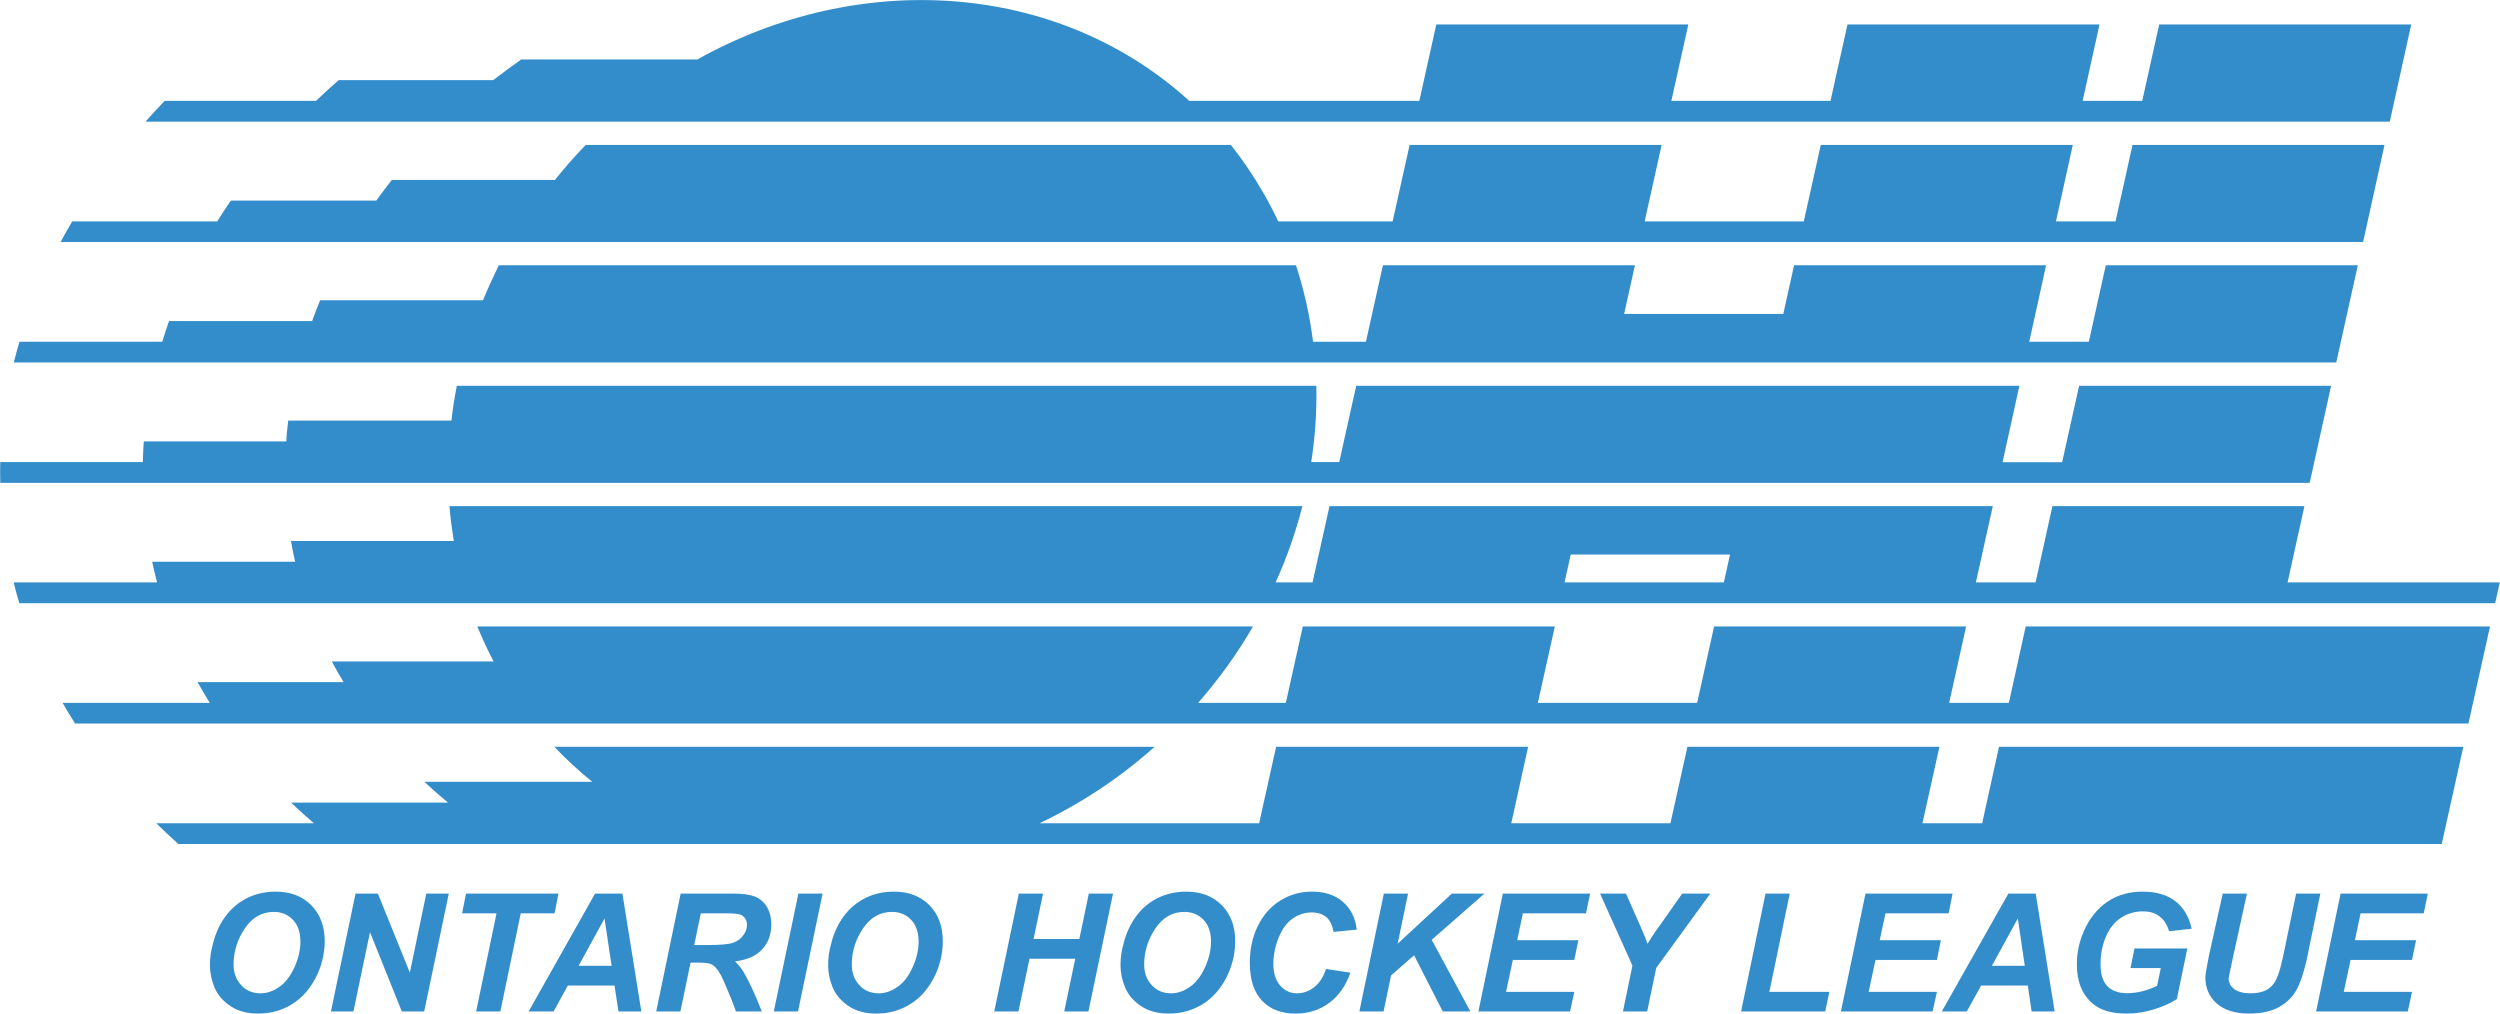 <?xml version="1.0" encoding="UTF-8"?>
<!DOCTYPE svg PUBLIC "-//W3C//DTD SVG 1.1//EN" "http://www.w3.org/Graphics/SVG/1.1/DTD/svg11.dtd">
<svg version="1.2" width="190.07mm" height="77.08mm" viewBox="1291 2852 19007 7708" preserveAspectRatio="xMidYMid" fill-rule="evenodd" stroke-width="28.222" stroke-linejoin="round" xmlns="http://www.w3.org/2000/svg" xmlns:ooo="http://xml.openoffice.org/svg/export" xmlns:xlink="http://www.w3.org/1999/xlink" xmlns:presentation="http://sun.com/xmlns/staroffice/presentation" xmlns:smil="http://www.w3.org/2001/SMIL20/" xmlns:anim="urn:oasis:names:tc:opendocument:xmlns:animation:1.0" xml:space="preserve">
 <defs class="EmbeddedBulletChars">
  <g id="bullet-char-template-57356" transform="scale(0,-0)">
   <path d="M 580,1141 L 1163,571 580,0 -4,571 580,1141 Z"/>
  </g>
  <g id="bullet-char-template-57354" transform="scale(0,-0)">
   <path d="M 8,1128 L 1137,1128 1137,0 8,0 8,1128 Z"/>
  </g>
  <g id="bullet-char-template-10146" transform="scale(0,-0)">
   <path d="M 174,0 L 602,739 174,1481 1456,739 174,0 Z M 1358,739 L 309,1346 659,739 1358,739 Z"/>
  </g>
  <g id="bullet-char-template-10132" transform="scale(0,-0)">
   <path d="M 2015,739 L 1276,0 717,0 1260,543 174,543 174,936 1260,936 717,1481 1274,1481 2015,739 Z"/>
  </g>
  <g id="bullet-char-template-10007" transform="scale(0,-0)">
   <path d="M 0,-2 C -7,14 -16,27 -25,37 L 356,567 C 262,823 215,952 215,954 215,979 228,992 255,992 264,992 276,990 289,987 310,991 331,999 354,1012 L 381,999 492,748 772,1049 836,1024 860,1049 C 881,1039 901,1025 922,1006 886,937 835,863 770,784 769,783 710,716 594,584 L 774,223 C 774,196 753,168 711,139 L 727,119 C 717,90 699,76 672,76 641,76 570,178 457,381 L 164,-76 C 142,-110 111,-127 72,-127 30,-127 9,-110 8,-76 1,-67 -2,-52 -2,-32 -2,-23 -1,-13 0,-2 Z"/>
  </g>
  <g id="bullet-char-template-10004" transform="scale(0,-0)">
   <path d="M 285,-33 C 182,-33 111,30 74,156 52,228 41,333 41,471 41,549 55,616 82,672 116,743 169,778 240,778 293,778 328,747 346,684 L 369,508 C 377,444 397,411 428,410 L 1163,1116 C 1174,1127 1196,1133 1229,1133 1271,1133 1292,1118 1292,1087 L 1292,965 C 1292,929 1282,901 1262,881 L 442,47 C 390,-6 338,-33 285,-33 Z"/>
  </g>
  <g id="bullet-char-template-9679" transform="scale(0,-0)">
   <path d="M 813,0 C 632,0 489,54 383,161 276,268 223,411 223,592 223,773 276,916 383,1023 489,1130 632,1184 813,1184 992,1184 1136,1130 1245,1023 1353,916 1407,772 1407,592 1407,412 1353,268 1245,161 1136,54 992,0 813,0 Z"/>
  </g>
  <g id="bullet-char-template-8226" transform="scale(0,-0)">
   <path d="M 346,457 C 273,457 209,483 155,535 101,586 74,649 74,723 74,796 101,859 155,911 209,963 273,989 346,989 419,989 480,963 531,910 582,859 608,796 608,723 608,648 583,586 532,535 482,483 420,457 346,457 Z"/>
  </g>
  <g id="bullet-char-template-8211" transform="scale(0,-0)">
   <path d="M -4,459 L 1135,459 1135,606 -4,606 -4,459 Z"/>
  </g>
  <g id="bullet-char-template-61548" transform="scale(0,-0)">
   <path d="M 173,740 C 173,903 231,1043 346,1159 462,1274 601,1332 765,1332 928,1332 1067,1274 1183,1159 1299,1043 1357,903 1357,740 1357,577 1299,437 1183,322 1067,206 928,148 765,148 601,148 462,206 346,322 231,437 173,577 173,740 Z"/>
  </g>
 </defs>
 <g class="Page">
  <g class="com.sun.star.drawing.ClosedBezierShape">
   <g id="id3">
    <rect class="BoundingBox" stroke="none" fill="none" x="1291" y="2852" width="19007" height="7708"/>
    <path fill="rgb(51,141,202)" stroke="none" d="M 16361,9111 L 15907,9111 16036,8530 14120,8530 13991,9111 12781,9111 12909,8530 10993,8530 10864,9111 9194,9111 9194,9111 C 9283,9069 9370,9023 9455,8974 9674,8848 9880,8699 10069,8530 L 5506,8530 5506,8530 C 5596,8625 5692,8714 5794,8796 L 4517,8796 C 4575,8850 4635,8903 4697,8954 L 3504,8954 3504,8954 C 3560,9008 3618,9060 3677,9111 L 2479,9111 2479,9111 C 2534,9165 2590,9218 2647,9269 L 19855,9269 20019,8530 16489,8530 16361,9111 Z M 16564,8196 L 16110,8196 16239,7615 14323,7615 14194,8196 12983,8196 13112,7615 11196,7615 11067,8196 10400,8196 10400,8196 C 10557,8016 10698,7822 10817,7615 L 4920,7615 4920,7615 C 4957,7705 4998,7794 5044,7881 L 3814,7881 C 3842,7934 3872,7987 3903,8038 L 2793,8038 C 2823,8091 2854,8144 2886,8196 L 1767,8196 C 1797,8249 1829,8301 1862,8353 L 20058,8353 20222,7615 16692,7615 16564,8196 Z M 18683,7280 L 18811,6700 16895,6700 16767,7280 16313,7280 16442,6700 11399,6700 11270,7280 10989,7280 10989,7280 C 11074,7093 11142,6899 11193,6700 L 4708,6700 C 4715,6789 4727,6877 4741,6965 L 3503,6965 C 3512,7018 3523,7071 3535,7123 L 2448,7123 C 2459,7176 2472,7228 2485,7280 L 1395,7280 C 1408,7333 1422,7386 1438,7438 L 20261,7438 20296,7280 18683,7280 Z M 13186,7280 L 13233,7068 14444,7068 14397,7280 13186,7280 Z M 18851,6523 L 19014,5785 17098,5785 16969,6366 16516,6366 16644,5785 11602,5785 11473,6365 11260,6365 C 11290,6172 11303,5977 11299,5785 L 4764,5785 4764,5785 C 4747,5873 4733,5961 4723,6050 L 3482,6050 C 3478,6085 3474,6119 3471,6153 3469,6172 3469,6190 3468,6208 L 2384,6208 2384,6208 C 2381,6260 2378,6313 2377,6365 L 1293,6365 1293,6365 C 1292,6388 1292,6411 1292,6433 1292,6463 1292,6493 1293,6523 L 18851,6523 Z M 19053,5608 L 19217,4869 17301,4869 17172,5450 16719,5450 16847,4869 14931,4869 14849,5239 13639,5239 13721,4869 11805,4869 11676,5450 11274,5450 11274,5450 C 11249,5253 11206,5058 11144,4869 L 5084,4869 C 5040,4957 5000,5046 4963,5135 L 3725,5135 C 3703,5187 3683,5240 3664,5293 L 2576,5293 C 2558,5345 2540,5397 2525,5450 L 1439,5450 C 1424,5502 1409,5555 1396,5608 L 19053,5608 Z M 19257,4692 L 19420,3954 17504,3954 17375,4535 16922,4535 17050,3954 15134,3954 15005,4535 13795,4535 13924,3954 12008,3954 11879,4535 11009,4535 11009,4535 C 10974,4460 10936,4387 10894,4315 10821,4189 10740,4068 10649,3954 L 5744,3954 5744,3954 C 5662,4039 5584,4127 5510,4220 L 4270,4220 4270,4220 C 4230,4271 4190,4324 4152,4377 L 3046,4377 C 3010,4429 2976,4482 2943,4535 L 1840,4535 1840,4535 C 1832,4549 1824,4563 1816,4577 1794,4615 1772,4653 1752,4692 L 19257,4692 Z M 19460,3777 L 19623,3038 17707,3038 17578,3619 17125,3619 17253,3038 15337,3038 15208,3619 13998,3619 14127,3038 12211,3038 12082,3619 10333,3619 C 9330,2709 7824,2616 6593,3304 L 5254,3304 5254,3304 C 5182,3355 5111,3407 5041,3461 L 3866,3461 3866,3461 C 3807,3513 3750,3565 3693,3619 L 2543,3619 C 2493,3671 2444,3723 2397,3777 L 19460,3777 Z M 3152,9911 C 3209,9827 3282,9785 3373,9785 3431,9785 3480,9805 3518,9845 3556,9885 3575,9940 3575,10011 3575,10074 3560,10139 3530,10205 3500,10272 3462,10322 3416,10354 3370,10387 3322,10404 3272,10404 3211,10404 3161,10383 3124,10341 3086,10300 3067,10248 3067,10187 L 3067,10187 C 3067,10186 3067,10185 3067,10184 3067,10099 3089,10017 3132,9943 3138,9933 3145,9921 3152,9911 Z M 2922,10360 C 2946,10416 2986,10463 3043,10501 3100,10539 3170,10558 3253,10558 3349,10558 3436,10534 3512,10486 3588,10439 3648,10370 3693,10282 L 3693,10282 C 3737,10197 3759,10103 3760,10008 3760,9894 3725,9803 3657,9734 3589,9665 3499,9631 3388,9631 3306,9631 3232,9648 3167,9681 L 3167,9681 C 3160,9685 3153,9688 3147,9692 3091,9724 3043,9767 3006,9818 2963,9876 2931,9944 2911,10023 L 2911,10023 C 2895,10078 2887,10134 2887,10190 2887,10247 2899,10304 2922,10360 Z M 4516,10542 L 4346,10542 4104,9939 3978,10542 3807,10542 3994,9646 4164,9646 4407,10247 4532,9646 4703,9646 4516,10542 Z M 5095,10542 L 4911,10542 5066,9796 4804,9796 4834,9646 5537,9646 5507,9796 5250,9796 5095,10542 Z M 5690,10195 L 5887,9835 5941,10195 5690,10195 Z M 5993,10542 L 6167,10542 6023,9646 5815,9646 5310,10542 5500,10542 5608,10345 5963,10345 5993,10542 Z M 6619,9796 L 6824,9796 C 6878,9796 6914,9801 6930,9810 6957,9827 6970,9851 6970,9884 6970,9912 6961,9938 6942,9963 6924,9989 6899,10007 6866,10019 6833,10031 6767,10037 6667,10037 L 6569,10037 6619,9796 Z M 6541,10171 L 6617,10171 C 6661,10171 6692,10177 6710,10189 6739,10209 6766,10248 6791,10306 6838,10413 6870,10492 6886,10542 L 7083,10542 C 7033,10414 6987,10315 6946,10245 L 6946,10245 C 6928,10214 6905,10186 6879,10161 6972,10150 7041,10119 7086,10069 7132,10020 7155,9957 7155,9881 7155,9827 7143,9782 7120,9744 7096,9707 7065,9681 7027,9667 6989,9653 6935,9646 6866,9646 L 6466,9646 6280,10542 6464,10542 6541,10171 Z M 7174,10542 L 7361,9646 7545,9646 7358,10542 7174,10542 Z M 7852,9911 C 7909,9827 7982,9785 8073,9785 8131,9785 8180,9805 8218,9845 8256,9885 8275,9940 8275,10011 8275,10074 8260,10139 8230,10205 8200,10272 8162,10322 8116,10354 8070,10387 8022,10404 7972,10404 7911,10404 7861,10383 7824,10341 7786,10300 7767,10248 7767,10187 L 7767,10187 C 7767,10186 7767,10184 7767,10183 7767,10099 7789,10017 7832,9943 7838,9933 7845,9921 7852,9911 Z M 7622,10360 C 7646,10416 7686,10463 7743,10501 7799,10539 7870,10558 7953,10558 8049,10558 8135,10534 8212,10486 8288,10439 8348,10370 8393,10282 L 8393,10282 C 8436,10197 8459,10103 8459,10008 8459,9894 8425,9803 8357,9734 8289,9665 8199,9631 8088,9631 8005,9631 7932,9648 7867,9681 7802,9715 7748,9760 7706,9818 7663,9876 7631,9944 7611,10023 L 7611,10023 C 7595,10078 7587,10134 7587,10190 7587,10247 7599,10304 7622,10360 Z M 9466,10141 L 9118,10141 9034,10542 8850,10542 9037,9646 9221,9646 9149,9991 9497,9991 9569,9646 9753,9646 9566,10542 9382,10542 9466,10141 Z M 10075,9911 C 10132,9827 10205,9785 10295,9785 10354,9785 10403,9805 10441,9845 10479,9885 10498,9940 10498,10011 10498,10074 10483,10139 10453,10205 10423,10272 10385,10322 10339,10354 10293,10387 10245,10404 10195,10404 10134,10404 10084,10383 10047,10341 10009,10300 9990,10248 9990,10187 L 9990,10187 C 9990,10186 9990,10185 9990,10184 9990,10099 10012,10017 10055,9943 10061,9933 10068,9921 10075,9911 Z M 9845,10360 C 9869,10416 9909,10463 9966,10501 10022,10539 10093,10558 10176,10558 10272,10558 10358,10534 10435,10486 10511,10439 10571,10370 10616,10282 L 10616,10282 C 10659,10197 10682,10103 10682,10008 10682,9894 10648,9803 10580,9734 10512,9665 10422,9631 10311,9631 10229,9631 10155,9648 10090,9681 L 10090,9681 C 10083,9685 10076,9688 10069,9692 10014,9724 9966,9767 9929,9818 9886,9876 9854,9944 9834,10023 L 9834,10023 C 9818,10078 9810,10134 9810,10190 9810,10247 9822,10304 9845,10360 Z M 11372,10219 L 11558,10247 C 11522,10348 11468,10425 11395,10478 11323,10531 11238,10558 11141,10558 11032,10558 10946,10525 10885,10459 10823,10393 10793,10297 10793,10171 10793,10070 10813,9976 10854,9892 10896,9807 10953,9743 11026,9698 L 11026,9698 C 11030,9696 11034,9693 11038,9691 11106,9651 11184,9631 11263,9631 11264,9631 11265,9631 11265,9631 11362,9631 11441,9656 11500,9708 11560,9760 11596,9830 11606,9920 L 11430,9937 C 11420,9885 11402,9847 11374,9824 11346,9801 11308,9789 11262,9789 11211,9789 11163,9805 11118,9836 11074,9867 11039,9915 11012,9981 L 11012,9981 C 10986,10044 10973,10111 10972,10178 10972,10250 10989,10305 11024,10345 11058,10384 11101,10404 11152,10404 11200,10404 11243,10388 11283,10357 11323,10326 11352,10280 11372,10219 Z M 11626,10542 L 11812,9646 11996,9646 11917,10027 12329,9646 12577,9646 12176,9997 12470,10542 12260,10542 12042,10115 11867,10268 11810,10542 11626,10542 Z M 12531,10542 L 12717,9646 13380,9646 13349,9796 12869,9796 12826,10000 13291,10000 13260,10150 12793,10150 12741,10393 13260,10393 13228,10542 12531,10542 Z M 13814,10542 L 13630,10542 13702,10193 13456,9646 13653,9646 13764,9897 C 13791,9958 13808,10001 13817,10028 13832,10002 13850,9974 13870,9944 L 13954,9826 14080,9646 14294,9646 13883,10211 13814,10542 Z M 14528,10542 L 14714,9646 14898,9646 14743,10393 15199,10393 15168,10542 14528,10542 Z M 15287,10542 L 15474,9646 16136,9646 16106,9796 15626,9796 15582,10000 16047,10000 16017,10150 15550,10150 15498,10393 16017,10393 15984,10542 15287,10542 Z M 16435,10195 L 16632,9835 16685,10195 16435,10195 Z M 16737,10542 L 16912,10542 16768,9646 16560,9646 16054,10542 16244,10542 16353,10345 16708,10345 16737,10542 Z M 17519,10063 L 17921,10063 17841,10448 C 17793,10479 17735,10505 17667,10526 L 17667,10526 C 17599,10547 17528,10558 17457,10558 17346,10558 17261,10533 17202,10483 17121,10414 17081,10315 17081,10185 17081,10097 17098,10014 17133,9934 17174,9838 17234,9763 17310,9710 17387,9657 17477,9631 17580,9631 17684,9631 17767,9655 17829,9703 17892,9751 17933,9821 17954,9913 L 17782,9932 C 17767,9882 17743,9844 17709,9819 17676,9793 17634,9781 17583,9781 17524,9781 17470,9796 17420,9827 17371,9858 17331,9906 17303,9970 L 17303,9970 C 17275,10036 17261,10106 17261,10177 17261,10179 17261,10181 17261,10182 17261,10258 17278,10313 17312,10349 17347,10385 17397,10403 17462,10403 17502,10403 17542,10398 17584,10387 L 17584,10387 C 17621,10377 17657,10364 17691,10347 L 17719,10212 17489,10212 17519,10063 Z M 18190,9646 L 18374,9646 18267,10134 18242,10253 C 18239,10264 18237,10276 18235,10292 18235,10325 18250,10351 18278,10372 18306,10393 18347,10404 18401,10404 18449,10404 18490,10396 18521,10379 18553,10363 18577,10337 18594,10304 18611,10271 18629,10216 18646,10137 L 18748,9646 18932,9646 18827,10154 C 18804,10253 18779,10329 18749,10381 18720,10433 18676,10476 18617,10509 18558,10541 18483,10558 18393,10558 18284,10558 18201,10532 18144,10481 18087,10430 18058,10364 18058,10284 18058,10268 18061,10250 18064,10231 18066,10217 18073,10180 18085,10119 L 18190,9646 Z M 18900,10542 L 19086,9646 19749,9646 19718,9796 19238,9796 19195,10000 19660,10000 19629,10150 19162,10150 19110,10393 19629,10393 19597,10542 18900,10542 Z"/>
   </g>
  </g>
 </g>
</svg>